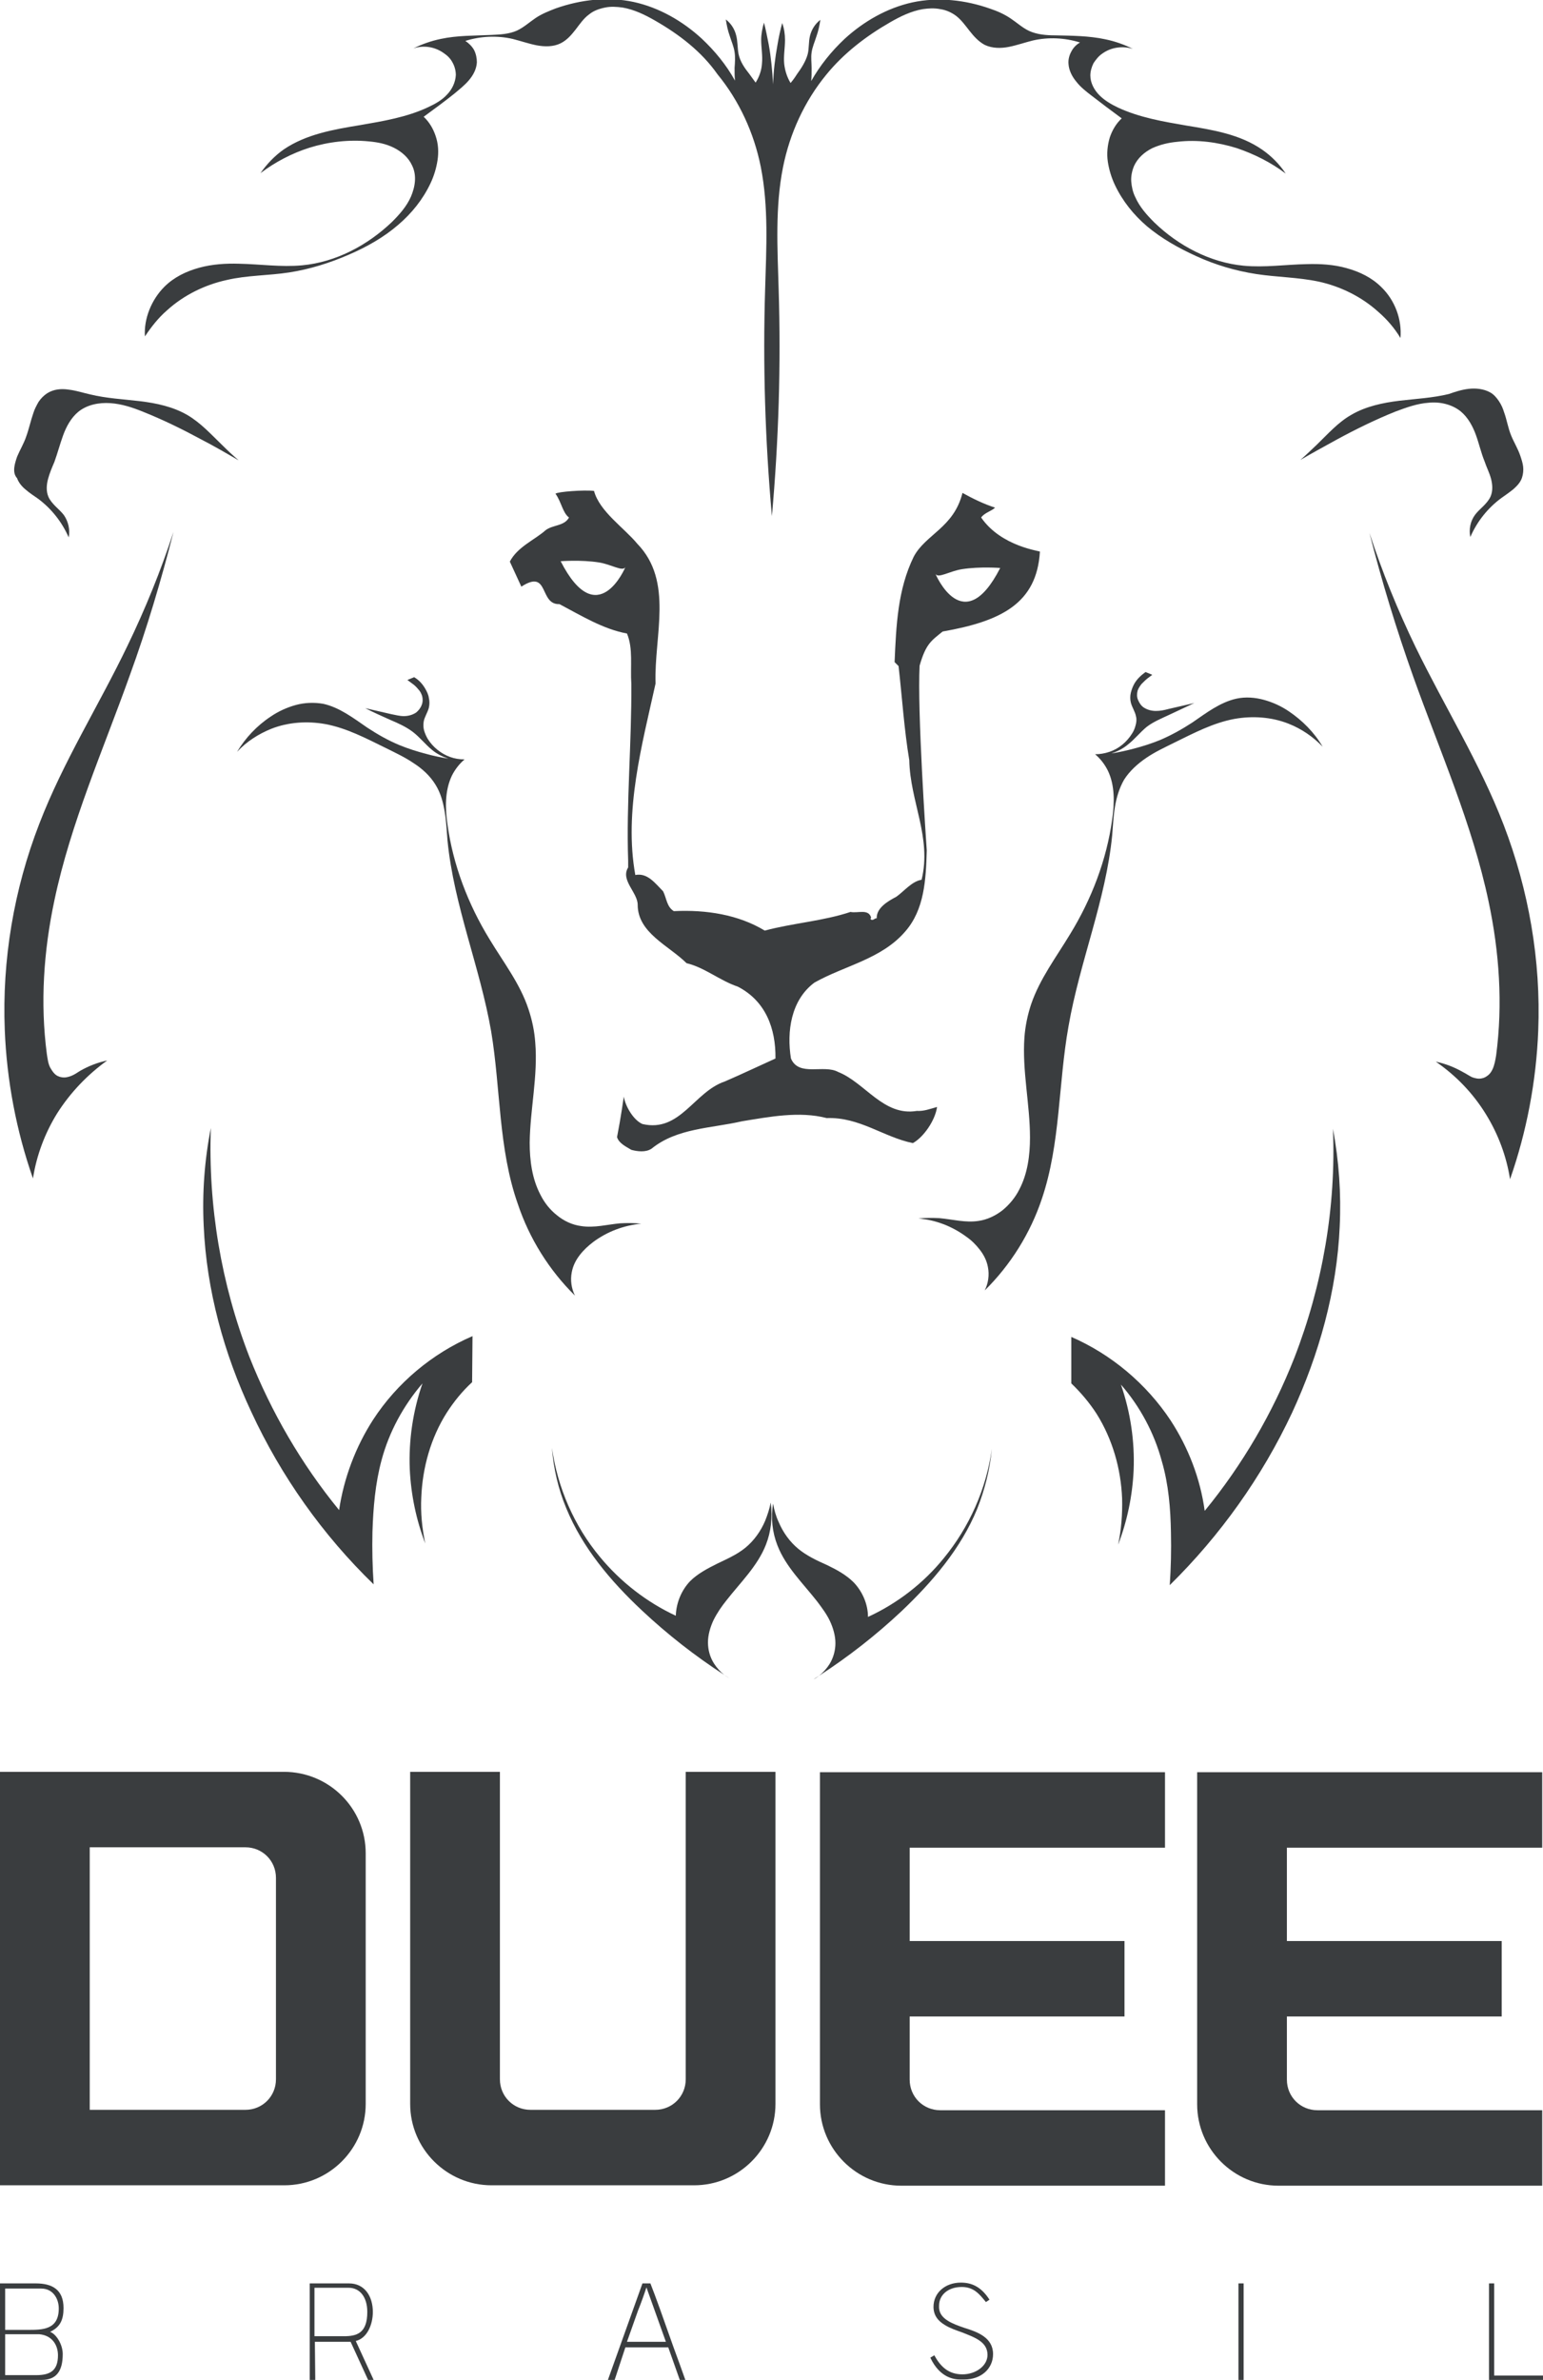 <?xml version="1.0" encoding="utf-8"?>
<!-- Generator: Adobe Illustrator 22.1.0, SVG Export Plug-In . SVG Version: 6.00 Build 0)  -->
<svg version="1.1" id="Layer_1" xmlns="http://www.w3.org/2000/svg" xmlns:xlink="http://www.w3.org/1999/xlink" x="0px" y="0px"
	 viewBox="0 0 388.6 599.2" style="enable-background:new 0 0 388.6 599.2;" xml:space="preserve">
<style type="text/css">
	.st0{fill:#3A3D3F;}
</style>
<g>
	<g>
		<path class="st0" d="M369.9,97.9c1.8-0.2,3.8,0,5.4,0.9c0.9,0.5,1.6,1.3,2.2,2.2c0.6,0.9,1,1.8,1.3,2.8c0.7,1.9,1,4,1.8,5.9
			c0.7,1.7,1.7,3.3,2.3,5.1c0.3,0.9,0.6,1.8,0.7,2.7c0.1,0.9,0,1.9-0.3,2.8c-0.4,1.2-1.3,2.1-2.2,2.9c-1,0.8-2,1.5-3,2.2
			c-3.4,2.5-6.1,5.9-7.8,9.8c-0.4-1.9,0-4,1.2-5.6c0.6-0.8,1.4-1.5,2.1-2.2c0.7-0.7,1.4-1.5,1.8-2.4c0.6-1.4,0.5-3,0.1-4.5
			c-0.4-1.5-1.1-2.8-1.6-4.3c-0.9-2.2-1.4-4.5-2.2-6.7c-0.8-2.2-2-4.4-3.8-5.9c-2.2-1.8-5.3-2.5-8.1-2.2c-2.9,0.2-5.6,1.2-8.3,2.2
			c-5,2-9.9,4.4-14.7,7c-3.1,1.7-6.2,3.4-9.3,5.2c1.4-1.2,2.7-2.5,4.1-3.8c2.8-2.7,5.4-5.7,8.8-7.6c3.6-2.1,7.9-3,12-3.5
			c4.2-0.5,8.4-0.7,12.5-1.7C366.3,98.7,368.1,98.1,369.9,97.9z"/>
		<path class="st0" d="M41.4,72.2c2.4-2.4,5.5-3.9,8.8-4.8c3.3-0.9,6.7-1.1,10-1c5.3,0.1,10.6,0.9,15.9,0.4
			c8.5-0.8,16.4-5,22.6-10.9c1.9-1.9,3.7-3.9,4.8-6.4c0.5-1.2,0.9-2.5,1-3.9c0.1-1.3-0.1-2.7-0.7-3.9c-0.9-2-2.6-3.5-4.6-4.5
			c-2-1-4.1-1.4-6.3-1.6c-5-0.5-10.2,0.1-15,1.6c-4.4,1.4-8.6,3.6-12.3,6.4c1.6-2.3,3.6-4.4,5.9-6c5.6-3.8,12.5-5,19.2-6.1
			c5.8-1,11.8-2,17.1-4.5c1.7-0.8,3.4-1.7,4.7-3.1c1.3-1.3,2.2-3.1,2.3-5c0-1.1-0.3-2.2-0.8-3.1c-0.5-1-1.3-1.8-2.2-2.4
			c-2.2-1.6-5.1-2.1-7.7-1.2c2.2-1.1,4.5-1.9,6.9-2.4c4.2-0.9,8.5-0.8,12.7-1c2.2-0.1,4.5-0.2,6.5-1.1c1.7-0.8,3-2,4.6-3.1
			c1.6-1.1,3.4-1.8,5.2-2.5c6.3-2.2,13.1-3,19.6-1.6c6.4,1.4,12.3,4.8,17.1,9.2c3.3,3.1,6.2,6.6,8.4,10.6c-0.1-1.1-0.1-2.1-0.1-3.2
			c0.1-1.3,0.2-2.7,0-4c-0.2-1.4-0.8-2.7-1.2-4c-0.5-1.4-0.8-2.8-1-4.2c1.3,1,2.2,2.4,2.6,4c0.4,1.5,0.3,3.1,0.6,4.7
			c0.4,1.9,1.5,3.5,2.7,5c0.5,0.7,1.1,1.5,1.6,2.2c0.9-1.4,1.5-3.1,1.6-4.8c0.2-2-0.2-4-0.2-6c0-1.4,0.3-2.9,0.7-4.3
			c0.5,1.8,0.8,3.6,1.2,5.5c0.6,3.3,0.9,6.7,1.1,10v0.1c0.1-3.4,0.5-6.7,1.1-10c0.3-1.8,0.7-3.7,1.2-5.5c0.5,1.4,0.7,2.8,0.7,4.3
			c0,2-0.4,4-0.2,6c0.2,1.7,0.7,3.3,1.6,4.8c0.6-0.7,1.1-1.4,1.6-2.2c1.1-1.5,2.2-3.2,2.7-5c0.4-1.5,0.2-3.1,0.6-4.7
			c0.4-1.6,1.3-3,2.6-4c-0.2,1.4-0.5,2.8-1,4.2c-0.4,1.3-1,2.6-1.2,4c-0.2,1.3,0,2.6,0,4c0,1.1,0,2.1-0.1,3.2
			c2.2-3.9,5.1-7.5,8.4-10.6c4.8-4.4,10.7-7.8,17.1-9.2c6.5-1.4,13.4-0.6,19.6,1.6c1.8,0.6,3.6,1.4,5.2,2.5c1.5,1,2.9,2.3,4.6,3.1
			c2,0.9,4.3,1.1,6.5,1.1c4.3,0.1,8.5,0.1,12.7,1c2.4,0.5,4.7,1.3,6.9,2.4c-2.6-0.8-5.5-0.4-7.7,1.2c-0.9,0.6-1.6,1.5-2.2,2.4
			c-0.5,1-0.8,2.1-0.8,3.1c0,1.9,1,3.7,2.3,5c1.3,1.3,3,2.3,4.7,3.1c5.4,2.5,11.3,3.5,17.1,4.5c6.7,1.1,13.6,2.2,19.2,6.1
			c2.3,1.6,4.3,3.6,5.9,6c-3.7-2.8-7.9-4.9-12.3-6.4c-4.8-1.5-10-2.2-15-1.6c-2.2,0.2-4.3,0.7-6.3,1.6c-2,1-3.7,2.5-4.6,4.5
			c-0.5,1.2-0.8,2.6-0.7,3.9c0.1,1.3,0.4,2.7,1,3.9c1.1,2.5,2.9,4.5,4.8,6.4c6.1,5.9,14.1,10.1,22.5,10.9c5.3,0.5,10.6-0.3,15.9-0.4
			c3.4-0.1,6.8,0.1,10,1c3.3,0.9,6.4,2.4,8.8,4.8c3.4,3.3,5.2,8.1,4.8,12.8c-1.5-2.5-3.4-4.7-5.6-6.6c-4.2-3.8-9.5-6.4-15-7.6
			c-5.2-1.1-10.5-1.1-15.7-1.9c-5.2-0.8-10.3-2.3-15.1-4.5c-4.4-2-8.7-4.4-12.4-7.5c-3.4-2.9-6.2-6.4-8.1-10.4
			c-0.9-1.9-1.5-3.9-1.8-5.9c-0.3-2-0.1-4.1,0.5-6.1c0.6-1.8,1.6-3.5,3-4.8c-2.6-1.9-5.1-3.8-7.7-5.8c-1.3-1-2.7-2.1-3.7-3.4
			c-1.1-1.3-1.9-2.9-2-4.5c-0.1-1.1,0.2-2.2,0.7-3.1c0.5-1,1.3-1.8,2.2-2.3c-3.8-1.2-8-1.4-11.9-0.5c-2,0.5-4,1.2-6,1.6
			c-2,0.4-4.2,0.4-6.1-0.5c-1.5-0.8-2.7-2.1-3.8-3.5c-1.1-1.4-2.1-2.8-3.4-3.8c-1.2-0.9-2.6-1.5-4-1.7c-1.5-0.3-3-0.2-4.4,0
			c-2.9,0.5-5.6,1.8-8.2,3.3c-6.1,3.5-11.7,7.8-16.1,13.2c-5.5,6.7-9.2,14.8-10.9,23.3c-2,10-1.4,20.4-1.1,30.7
			c0.6,19.1,0,38.2-1.7,57.2v-0.1c-1.7-19-2.3-38.1-1.7-57.2c0.3-10.2,0.9-20.6-1.1-30.7c-1.7-8.5-5.4-16.6-10.9-23.3
			C176.7,13,171.1,8.7,165,5.2c-2.6-1.5-5.3-2.8-8.2-3.3c-1.5-0.2-3-0.3-4.4,0c-1.5,0.3-2.9,0.8-4,1.7c-1.4,1-2.4,2.5-3.4,3.8
			c-1.1,1.4-2.2,2.7-3.8,3.5c-1.8,0.9-4,0.9-6.1,0.5c-2-0.4-4-1.1-6-1.6c-3.9-0.9-8.1-0.7-11.9,0.5c0.9,0.6,1.7,1.4,2.2,2.3
			c0.5,1,0.7,2.1,0.7,3.1c-0.1,1.7-0.9,3.2-2,4.5c-1.1,1.3-2.4,2.3-3.7,3.4c-2.5,2-5.1,3.9-7.7,5.8c1.4,1.3,2.4,3,3,4.8
			c0.7,2,0.8,4.1,0.5,6.1c-0.3,2-0.9,4-1.8,5.9c-1.9,4-4.7,7.5-8.1,10.4c-3.7,3.2-8,5.6-12.4,7.5c-4.8,2.1-9.9,3.7-15.1,4.5
			c-5.2,0.8-10.6,0.7-15.7,1.9c-5.5,1.2-10.8,3.8-15,7.6c-2.2,1.9-4,4.2-5.6,6.6C36.2,80.3,38.1,75.5,41.4,72.2z"/>
		<path class="st0" d="M3.6,117.7c0.1-0.9,0.4-1.8,0.7-2.7c0.7-1.7,1.7-3.3,2.3-5.1c0.7-1.9,1.1-3.9,1.8-5.9c0.3-1,0.8-1.9,1.3-2.8
			c0.6-0.9,1.3-1.6,2.2-2.2c1.6-1,3.5-1.2,5.4-0.9c1.8,0.2,3.6,0.8,5.4,1.2c4.1,1,8.3,1.2,12.5,1.7c4.2,0.5,8.4,1.4,12,3.5
			c3.4,2,6,4.9,8.8,7.6c1.3,1.3,2.7,2.6,4.1,3.8c-3.1-1.8-6.2-3.6-9.3-5.2c-4.8-2.6-9.7-5-14.7-7c-2.7-1.1-5.4-2-8.3-2.2
			c-2.9-0.2-5.9,0.4-8.1,2.2c-1.8,1.5-3,3.7-3.8,5.9c-0.8,2.2-1.4,4.5-2.2,6.7c-0.6,1.4-1.2,2.8-1.6,4.3c-0.4,1.5-0.5,3.1,0.1,4.5
			c0.4,0.9,1.1,1.7,1.8,2.4c0.7,0.7,1.5,1.4,2.1,2.2c1.1,1.6,1.6,3.7,1.2,5.6c-1.7-3.9-4.4-7.3-7.8-9.8c-1-0.7-2.1-1.4-3-2.2
			c-1-0.8-1.8-1.8-2.2-2.9C3.6,119.6,3.5,118.7,3.6,117.7z"/>
		<path class="st0" d="M14.4,280.3c-3.1,5-5.2,10.6-6.1,16.4c-4.2-12-6.6-24.7-7.1-37.4c-0.7-17.6,2.3-35.4,8.7-51.9
			c6-15.6,15-29.8,22.2-44.8c4.5-9.3,8.4-18.9,11.6-28.7c-3.1,12.2-6.7,24.3-11,36.1c-6.7,18.8-14.9,37.2-19,56.7
			c-2.7,12.7-3.6,25.8-1.9,38.7c0.2,1.2,0.3,2.4,0.9,3.5c0.3,0.5,0.6,1,1.1,1.5c0.4,0.4,1,0.7,1.6,0.8c0.9,0.2,1.7,0,2.5-0.3
			c0.8-0.3,1.5-0.8,2.3-1.3c2.1-1.2,4.4-2.1,6.8-2.6C22,270.6,17.7,275.1,14.4,280.3z"/>
		<path class="st0" d="M118.9,348c-2.5,2.3-4.6,4.9-6.4,7.7c-4,6.3-6.1,13.8-6.4,21.3c-0.2,3.9,0.2,7.8,1,11.6
			c-2.3-6-3.6-12.3-3.9-18.7c-0.3-7.3,0.8-14.7,3.2-21.6c-4.8,5.6-8.4,12.2-10.3,19.3c-1.6,5.9-2.1,12-2.3,18.1
			c-0.1,4.4,0,8.8,0.3,13.2c-12.8-12.4-23.3-27.2-30.8-43.4c-6.9-14.7-11.3-30.7-12-46.9c-0.4-8.2,0.2-16.5,1.8-24.6
			c-0.7,19.6,2.6,39.3,9.7,57.6c5.5,13.9,13.1,27,22.6,38.6c1.2-8.1,4.2-16,8.6-22.8c6-9.2,14.8-16.6,25-21L118.9,348z"/>
		<path class="st0" d="M123.7,259.7c-2.8-16.2-9.4-31.7-11-48.1c-0.2-2.4-0.3-4.8-0.7-7.2c-0.4-2.4-1-4.7-2.3-6.8
			c-1.4-2.3-3.4-4.1-5.6-5.5c-2.2-1.5-4.6-2.6-7-3.8c-4.9-2.4-9.8-5-15.2-6c-4.5-0.8-9.3-0.5-13.6,1.2c-3.2,1.3-6.2,3.2-8.6,5.8
			c2.1-3.5,5-6.6,8.5-8.9c1.9-1.3,4.1-2.3,6.3-2.9c2.2-0.6,4.6-0.7,6.9-0.3c4.1,0.9,7.6,3.6,11.1,6c2.6,1.7,5.2,3.2,8.1,4.4
			c2.2,0.9,4.4,1.6,6.7,2.2c1.8,0.5,3.7,0.9,5.6,1.2c-1.5-0.5-2.9-1.2-4.1-2.2c-1.7-1.4-3.1-3.2-4.8-4.5c-1.7-1.3-3.7-2.2-5.6-3
			c-2.2-1-4.3-1.9-6.4-3c2.2,0.5,4.3,1,6.5,1.5c1.1,0.2,2.1,0.5,3.2,0.5c1.1,0,2.2-0.3,3.1-0.9c0.6-0.5,1.1-1.1,1.4-1.9
			c0.3-0.7,0.3-1.6,0.1-2.3c-0.2-0.6-0.5-1.2-1-1.7c-0.4-0.5-0.9-1-1.5-1.4c-0.4-0.3-0.8-0.6-1.2-0.9l1.7-0.7
			c1.2,0.7,2.1,1.7,2.8,2.9c0.4,0.7,0.8,1.5,0.9,2.3c0.2,0.8,0.2,1.7,0,2.5c-0.3,1.2-1.1,2.3-1.3,3.5c-0.1,0.7-0.1,1.5,0.1,2.2
			c0.2,0.7,0.5,1.4,0.9,2.1c1.3,2.1,3.4,3.8,5.7,4.6c1.1,0.4,2.3,0.6,3.6,0.6c-1.3,1.1-2.4,2.5-3.2,4.1c-1.8,3.8-1.7,8.2-1.1,12.3
			c1.4,10.2,5.2,20.1,10.6,28.9c3.5,5.8,7.7,11.2,9.8,17.6c0.9,2.7,1.5,5.5,1.7,8.4c0.7,8.4-1.3,16.8-1.4,25.2
			c0,4.5,0.6,9.1,2.7,13.1c1,2,2.4,3.8,4.2,5.2c1.7,1.4,3.8,2.4,6.1,2.7c3.3,0.5,6.5-0.4,9.8-0.7c1.8-0.1,3.5-0.1,5.3,0.1
			c-4.4,0.4-8.6,2-12.1,4.6c-1.3,1-2.4,2-3.4,3.3c-1,1.3-1.7,2.7-2,4.3c-0.4,2-0.1,4.1,0.8,5.9c-6.5-6.4-11.5-14.4-14.4-23.1
			C125.5,289.2,126.1,274.1,123.7,259.7z"/>
		<path class="st0" d="M192.9,388.9c-2.1,5.4-6.5,9.6-10,14.1c-1.2,1.5-2.3,3.1-3.2,4.9c-0.8,1.7-1.4,3.7-1.4,5.6
			c0,1.9,0.5,3.7,1.5,5.3c0.7,1.1,1.6,2.1,2.6,2.9c0.5,0.3,0.9,0.6,1.4,0.9c-0.5-0.3-1-0.6-1.4-0.9c-7.4-4.8-14.3-10.2-20.7-16.2
			c-7.9-7.4-15-15.8-19.1-25.8c-2-4.8-3.2-10-3.6-15.2c1.4,10,5.6,19.7,12.1,27.5c5.2,6.3,11.8,11.4,19.1,14.8
			c0.1-3.2,1.4-6.4,3.6-8.7c1.9-1.9,4.4-3.2,6.8-4.4c2.5-1.2,5-2.3,7.1-4c2.2-1.8,3.9-4.2,5-6.8c0.6-1.5,1.1-3,1.4-4.6
			C194.6,381.9,194.2,385.6,192.9,388.9z"/>
		<path class="st0" d="M246.1,379.9c-4.1,10-11.3,18.4-19.1,25.8c-6.4,6-13.3,11.4-20.7,16.2c-0.4,0.3-0.9,0.7-1.4,0.9
			c0.5-0.3,0.9-0.6,1.4-0.9c1-0.8,1.9-1.8,2.6-2.9c1-1.6,1.5-3.5,1.5-5.3c0-1.9-0.6-3.9-1.4-5.6c-0.8-1.7-2-3.3-3.2-4.9
			c-3.6-4.6-7.9-8.7-10-14.1c-1.3-3.3-1.7-7-1.1-10.5c0.3,1.6,0.7,3.1,1.4,4.6c1.1,2.6,2.8,5,5,6.8c2.1,1.7,4.6,2.9,7.1,4
			c2.5,1.2,4.9,2.5,6.8,4.4c2.2,2.3,3.6,5.5,3.6,8.7c7.4-3.4,14-8.5,19.1-14.8c6.4-7.8,10.7-17.4,12.1-27.5
			C249.3,370,248,375.1,246.1,379.9z"/>
		<path class="st0" d="M262.4,301.8c-2.9,8.7-7.9,16.7-14.4,23.1c0.9-1.8,1.2-3.9,0.8-5.9c-0.3-1.6-1-3-2-4.3
			c-1-1.3-2.1-2.4-3.4-3.3c-3.5-2.6-7.8-4.3-12.1-4.6c1.7-0.2,3.5-0.2,5.3-0.1c3.3,0.3,6.6,1.2,9.8,0.7c2.2-0.3,4.3-1.3,6.1-2.7
			c1.7-1.4,3.2-3.2,4.2-5.2c2.1-4,2.7-8.6,2.7-13.1c0-8.4-2-16.8-1.4-25.2c0.2-2.8,0.8-5.7,1.7-8.4c2.2-6.4,6.3-11.8,9.8-17.6
			c5.4-8.8,9.2-18.7,10.6-28.9c0.6-4.1,0.7-8.6-1.1-12.3c-0.8-1.6-1.9-3-3.2-4.1c1.2,0,2.4-0.2,3.6-0.6c2.4-0.8,4.4-2.5,5.7-4.6
			c0.4-0.6,0.7-1.3,0.9-2.1c0.2-0.7,0.3-1.5,0.1-2.2c-0.2-1.2-1-2.3-1.3-3.5c-0.2-0.8-0.2-1.7,0-2.5c0.2-0.8,0.5-1.6,0.9-2.3
			c0.7-1.2,1.7-2.1,2.8-2.9l1.7,0.7c-0.4,0.3-0.8,0.6-1.2,0.9c-0.5,0.4-1,0.9-1.5,1.4c-0.4,0.5-0.8,1.1-1,1.7
			c-0.2,0.8-0.2,1.6,0.1,2.3c0.3,0.7,0.7,1.4,1.4,1.9c0.9,0.6,2,0.9,3.1,0.9c1.1,0,2.1-0.2,3.2-0.5c2.2-0.5,4.3-1,6.5-1.5
			c-2.1,1-4.3,2-6.4,3c-1.9,0.9-3.9,1.7-5.6,3c-1.7,1.4-3.1,3.2-4.8,4.5c-1.2,1-2.6,1.7-4.1,2.2c1.9-0.3,3.7-0.7,5.6-1.2
			c2.3-0.6,4.5-1.3,6.7-2.2c2.8-1.2,5.5-2.7,8.1-4.4c3.5-2.4,7-5.1,11.1-6c2.3-0.5,4.7-0.3,6.9,0.3c2.2,0.6,4.4,1.6,6.3,2.9
			c3.4,2.3,6.4,5.3,8.5,8.9c-2.4-2.5-5.3-4.5-8.6-5.8c-4.3-1.7-9.1-2-13.6-1.2c-5.4,1-10.3,3.6-15.2,6c-2.4,1.2-4.8,2.3-7,3.8
			c-2.2,1.5-4.2,3.3-5.6,5.5c-1.2,2.1-1.9,4.4-2.3,6.8c-0.4,2.4-0.5,4.8-0.7,7.2c-1.6,16.4-8.2,31.9-11,48.1
			C266.5,272.9,267.1,287.9,262.4,301.8z"/>
		<path class="st0" d="M337.4,308.8c-0.7,16.2-5.2,32.2-12,46.9c-7.6,16.2-18.1,30.9-30.8,43.4c0.3-4.4,0.4-8.8,0.3-13.2
			c-0.1-6.1-0.6-12.2-2.3-18c-1.9-7.1-5.5-13.8-10.3-19.3c2.4,6.9,3.5,14.3,3.2,21.6c-0.3,6.4-1.6,12.7-3.9,18.7
			c0.8-3.8,1.1-7.7,1-11.6c-0.3-7.5-2.4-14.9-6.4-21.3c-1.8-2.8-4-5.4-6.4-7.7l0-11.7c10.1,4.4,18.9,11.8,25,21
			c4.5,6.9,7.5,14.7,8.6,22.8c9.5-11.6,17.1-24.6,22.6-38.6c7.1-18.3,10.5-38,9.7-57.6C337.2,292.3,337.8,300.5,337.4,308.8z"/>
		<path class="st0" d="M387.4,259.5c-0.5,12.7-2.9,25.4-7.1,37.4c-0.9-5.8-3-11.4-6.1-16.4c-3.2-5.2-7.5-9.7-12.6-13.2
			c2.4,0.5,4.7,1.4,6.8,2.6c0.8,0.4,1.5,0.9,2.3,1.3c0.8,0.3,1.7,0.5,2.5,0.3c0.6-0.1,1.1-0.4,1.6-0.8c0.5-0.4,0.8-0.9,1.1-1.5
			c0.5-1.1,0.7-2.3,0.9-3.5c1.7-12.9,0.8-26-1.9-38.7c-4.1-19.5-12.3-37.9-19-56.7c-4.2-11.8-7.9-23.9-11-36.1
			c3.2,9.8,7.1,19.4,11.6,28.7c7.3,15,16.2,29.2,22.2,44.8C385,224.1,388.1,241.8,387.4,259.5z"/>
		<path class="st0" d="M247.1,130.3c0.8-1.2,2.8-1.7,3.5-2.5c-2.6-0.8-5.7-2.3-8.2-3.7c-2.2,8.8-9.3,10.4-12.3,16.1
			c-4,8.2-4.4,17.2-4.8,26.5l1,1c0.9,7.9,1.4,15.9,2.7,23.7c0.2,10.4,5.7,19.5,3.1,30.1c-2.5,0.4-4.5,3-6.4,4.3
			c-2.1,1.1-5,2.8-4.9,5.4c-0.5-0.1-1.1,0.9-1.6,0.1l0.2-0.2c-0.6-2.4-3.4-1.1-5.2-1.5c-6.9,2.3-14.5,2.8-21.6,4.7
			c-6.6-4-14.7-5.3-22.9-4.9c-1.8-1.1-1.8-3.2-2.7-5c-2-2-3.9-4.7-7-4.1c-2.9-16.1,1.7-32.8,5.1-48.2c-0.4-12.1,4.6-25.7-4.6-35.2
			c-3.3-4-9.5-8.1-10.9-13.3c-2.5-0.3-9.2,0.2-9.7,0.7c1.5,2.1,1.8,4.8,3.4,6c-1.2,2.2-4.1,1.8-5.9,3.2c-2.7,2.4-7.1,4.2-9,7.9
			l2.9,6.3c7.1-4.6,4.4,4.6,9.6,4.4c5.5,2.9,11,6.3,17,7.4c1.6,3.8,0.8,8.3,1.1,12.7c0.1,14.9-1.3,30-0.8,44.5v1.7
			c-2,3.2,2.4,6.3,2.4,9.4c0,7.1,7.9,10.3,12.3,14.7c4.6,1.1,8.4,4.4,12.9,5.9c7,3.6,9.6,10.5,9.5,18.1c-4.2,1.9-8.4,3.9-12.8,5.8
			c-7.7,2.6-11.2,12.9-20.7,10.7c-2.3-1-4.3-4.5-4.7-6.9c0,0-0.7,5.1-1.7,10.2c0.5,1.6,2.3,2.4,3.6,3.2c1.5,0.4,3.6,0.7,5.1-0.3
			c6.4-5.2,15-5.1,22.8-6.9c6.8-1.1,14.4-2.6,21.3-0.8c8.3-0.3,14.3,4.8,21.7,6.3c2.6-1.4,5.6-5.6,6.1-9.1c-1.8,0.5-3.3,1.1-5.1,1
			c-8.4,1.4-13-7.1-19.8-9.8c-3.6-2-9.9,1.3-11.9-3.4c-1.1-6.8,0-14.7,5.9-19.1c7.6-4.3,16.9-5.9,22.9-12.9c4.8-5.5,5.2-13,5.4-20.4
			c-0.2-3-2.4-35-1.8-46.5c1.6-5.6,3-6.3,5.8-8.6c14.8-2.6,23.7-7.1,24.5-20.1C262.1,138.7,252.2,137.7,247.1,130.3z M141.2,141.3
			c0,0,5.1-0.4,9.6,0.3c3.2,0.5,6,2.4,6.7,1.2C157.5,142.8,150.5,159.5,141.2,141.3z M235.6,144.5c0.7,1.2,3.5-0.7,6.7-1.2
			c4.5-0.7,9.6-0.3,9.6-0.3C242.6,161.2,235.6,144.5,235.6,144.5z"/>
	</g>
	<g>
		<g>
			<path class="st0" d="M92.1,466.6v63.1c0,11.3-9.2,20.5-20.5,20.5H0V446.1h71.5C82.9,446.1,92.1,455.3,92.1,466.6z M69.5,472.8
				c0-4.3-3.4-7.7-7.7-7.7H22.6v66.1h39.2c4.3,0,7.7-3.4,7.7-7.7V472.8z"/>
			<path class="st0" d="M195.3,446.1v83.6c0,11.3-9.2,20.5-20.5,20.5h-51c-11.3,0-20.5-9.2-20.5-20.5v-83.6h22.6v77.4
				c0,4.3,3.4,7.7,7.7,7.7H165c4.3,0,7.7-3.4,7.7-7.7v-77.4H195.3z"/>
			<path class="st0" d="M229.1,465.1v23.6h54.1v19h-54.1v15.9c0,4.3,3.4,7.7,7.7,7.7h56.6v19H227c-11.3,0-20.5-9.2-20.5-20.5v-83.6
				h86.9v19H229.1z"/>
			<path class="st0" d="M324.1,465.1v23.6h54.1v19h-54.1v15.9c0,4.3,3.4,7.7,7.7,7.7h56.6v19H322c-11.3,0-20.5-9.2-20.5-20.5v-83.6
				h86.9v19H324.1z"/>
		</g>
		<g>
			<path class="st0" d="M15.8,592.7c0,4.4-1.7,6.5-5.3,6.5H0v-24.3l9,0c4.2,0,7,1.6,7,6.2c0,2.9-0.8,4.8-3.4,6
				C14.1,587.6,15.8,590.2,15.8,592.7z M10.4,576.2l-9.1,0v10.4h5.7c3.7,0,7.8,0,7.8-5.4C14.8,578.7,13.3,576.2,10.4,576.2z
				 M1.3,598l7.8,0c3.5,0,5.5-1.1,5.5-5c0-2.5-1.4-5-4.7-5.3H1.3V598z"/>
			<path class="st0" d="M94.1,599.2h-1.4l-4.4-9.6h-9l0.1,9.6H78v-24.3h9.9c3.9,0,6,3.2,6,7.2c0,3.1-1.4,6.6-4.3,7.3L94.1,599.2z
				 M92.5,582.1c0-3.8-1.9-6.1-4.7-6.1h-8.6v12.2l7.4,0C89.8,588.2,92.5,587.5,92.5,582.1z"/>
			<path class="st0" d="M153.1,599.2l8.7-24.3h2c1.2,3,3.3,8.9,5.8,16c1,2.7,2,5.5,3,8.3h-1.4l-2.9-8.2h-10.8l-2.7,8.2H153.1z
				 M162.8,575.9c-0.4,1.3-1.4,4.1-2.1,5.8l-2.8,7.9h9.8L162.8,575.9z"/>
			<path class="st0" d="M238.7,584.3c1.1,0.7,2.7,1.3,4.2,1.8c3.2,1,7.2,2.4,7.2,6.6c0,3.6-2.9,6.4-7.3,6.4h-0.9
				c-1.6,0-5.2-0.4-7.6-5.5l1-0.6c1.6,2.9,3.6,4.8,7.1,4.8c3.3,0,6.3-2.1,6.3-4.9c0-3.3-3.2-4.4-6.5-5.7c-1.4-0.5-2.9-1-4.2-1.8
				c-1.7-1-2.9-2.4-2.9-4.6c0-3.5,2.9-6.1,6.9-6.1c2.9,0,5.2,1.2,7.2,4.3l-0.9,0.6c-1.7-2.1-3.1-3.8-6.1-3.8c-3.4,0-5.7,2-5.7,4.7
				C236.4,582.1,237.1,583.3,238.7,584.3z"/>
			<path class="st0" d="M311.9,599.2v-24.3h1.3v24.3H311.9z"/>
			<path class="st0" d="M388.6,598.3v0.4v0.5H375v-24.3h1.3v23.2h12.3C388.6,598.3,388.6,598.2,388.6,598.3z"/>
		</g>
	</g>
</g>
</svg>
